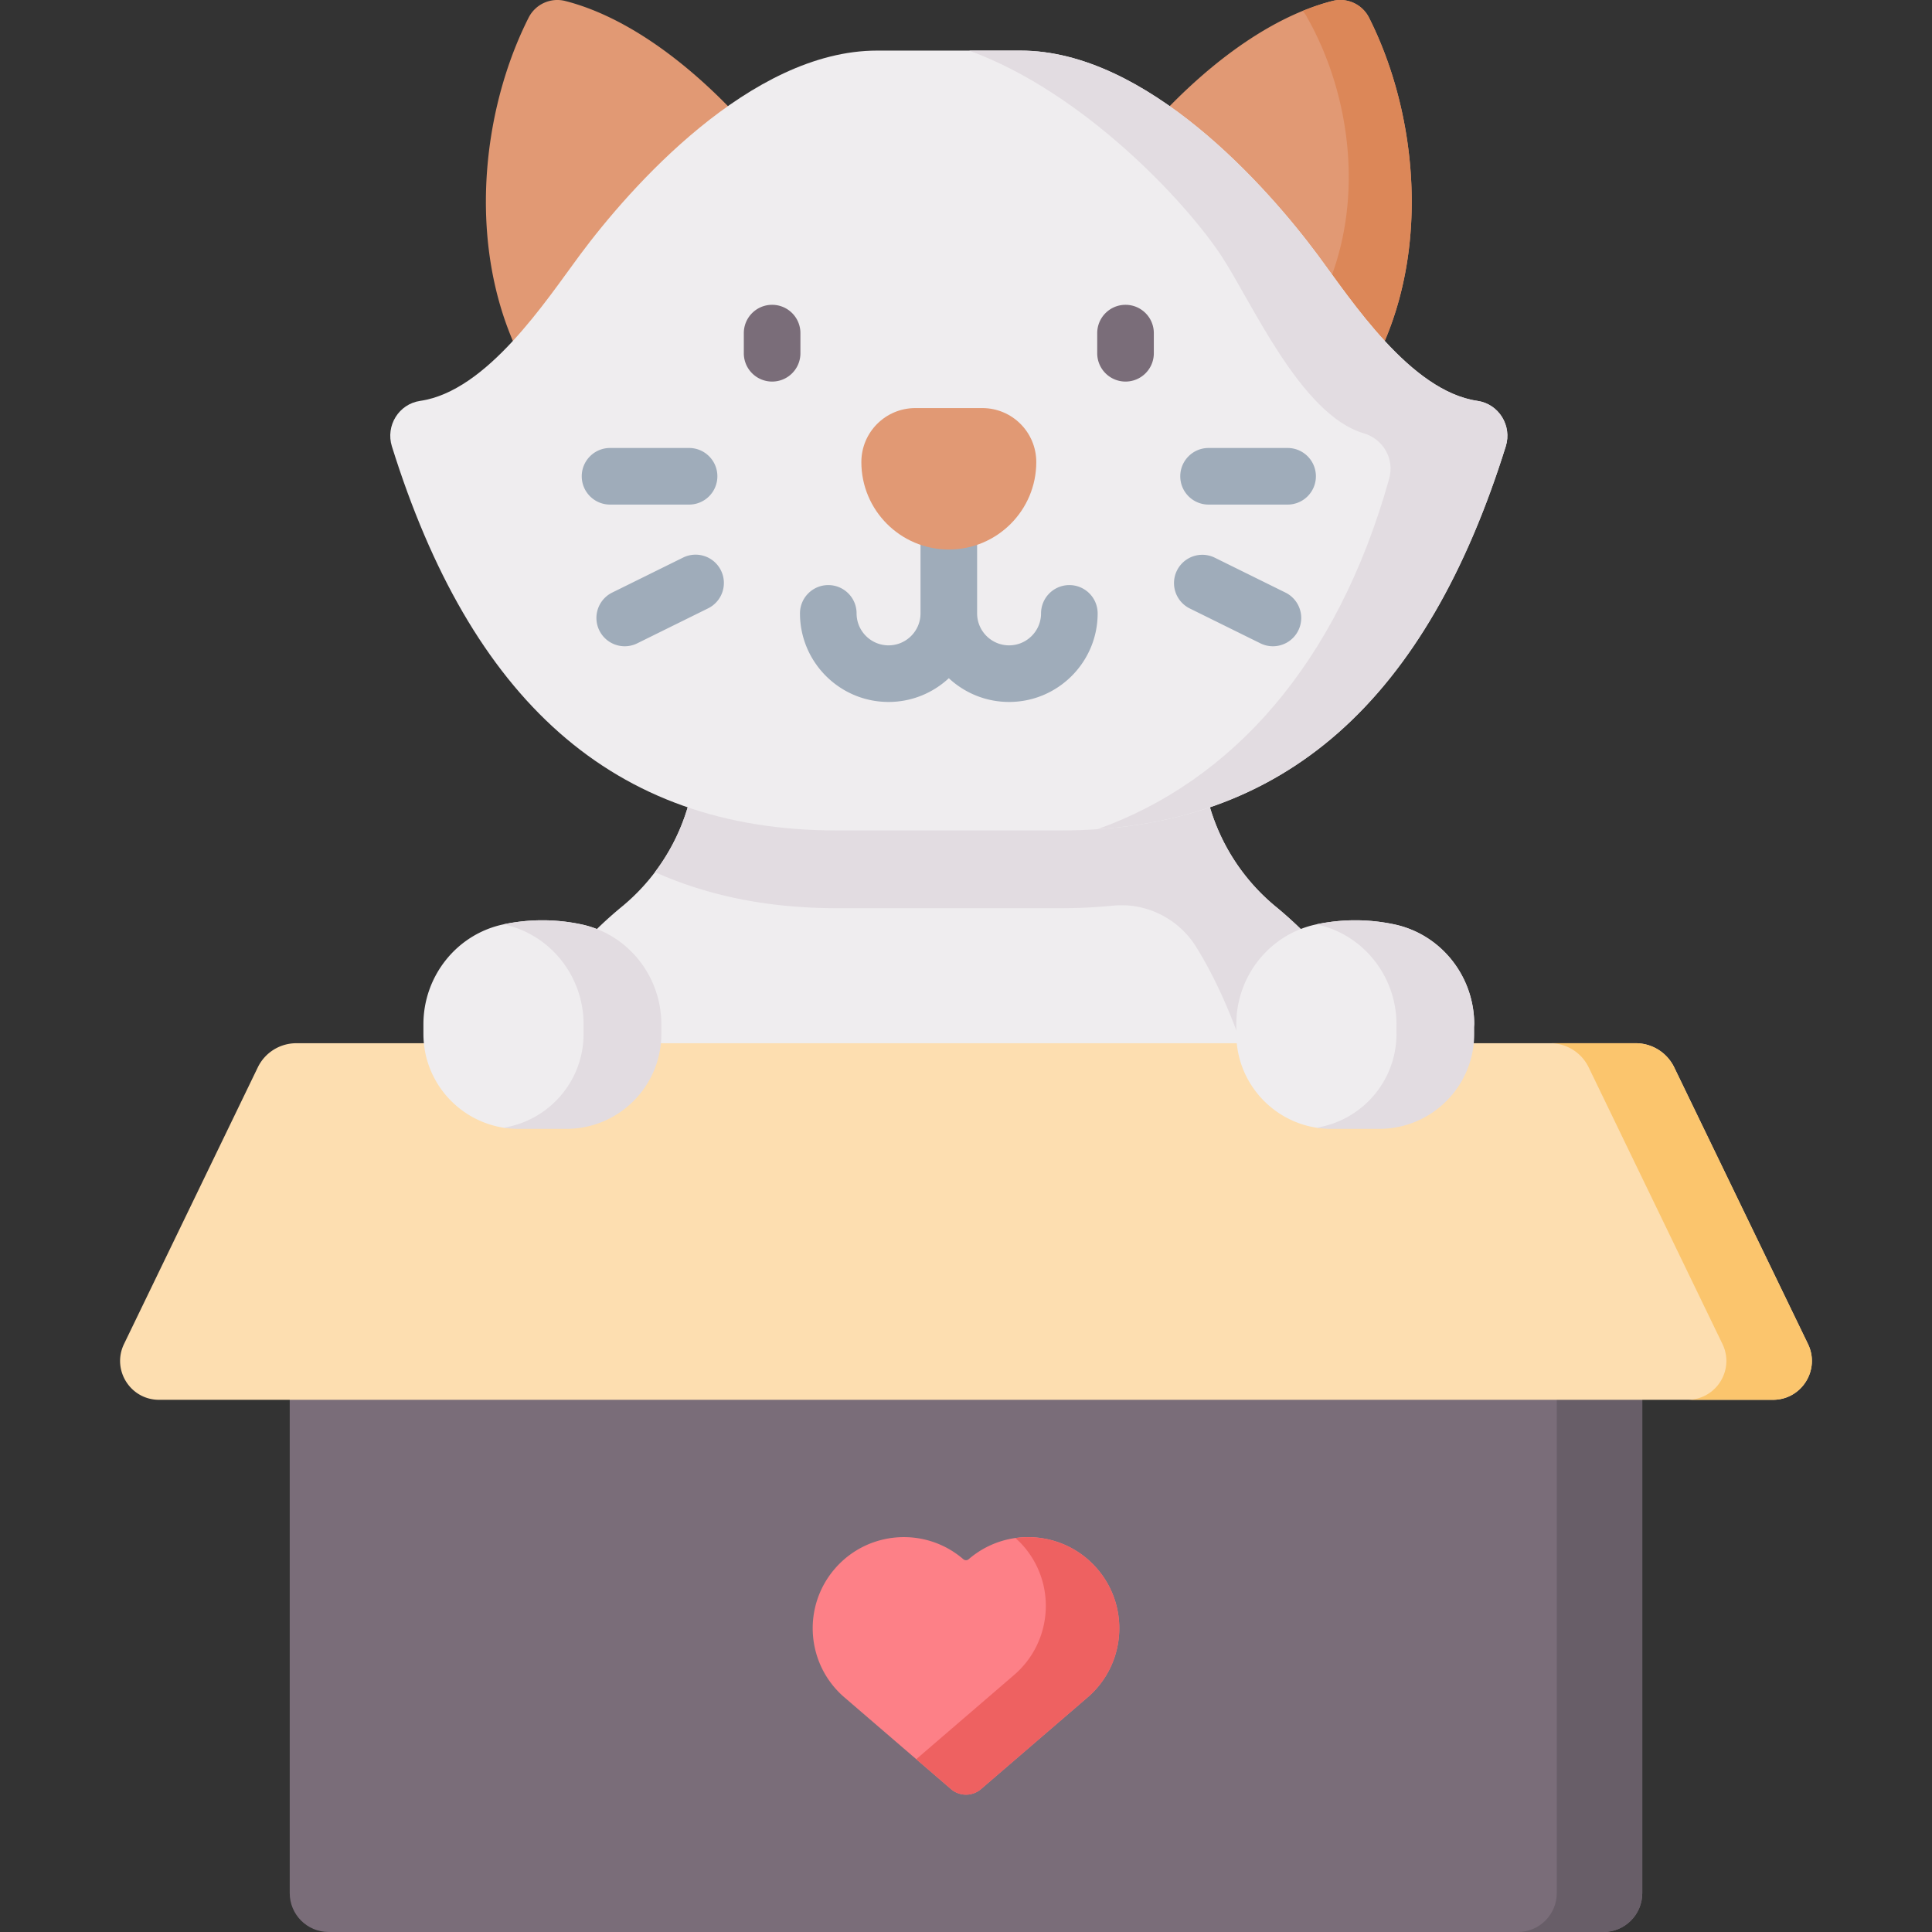 <svg viewBox="0 0 512 512" xmlns="http://www.w3.org/2000/svg"><rect x="0" y="0" width="512" height="512" fill="#333333" stroke="none"/><g><path d="M338.116 240.292a54 54 0 0 1-19.698-41.705v-34.344H184.476v34.344a53.999 53.999 0 0 1-19.698 41.705c-38.345 31.538-48.991 85.812-25.4 129.498l8.192 15.17h207.755l8.192-15.17c23.59-43.687 12.944-97.961-25.401-129.498z" fill="#efedef"></path><path d="M338.116 240.292a54.002 54.002 0 0 1-19.698-41.705v-34.344H184.476v34.344a53.989 53.989 0 0 1-10.914 32.527c14.124 6.329 30.113 9.565 48.151 9.565h59.471c4.715 0 9.288-.224 13.724-.666 8.822-.88 17.368 3.37 22.06 10.892 17.105 27.421 30.491 82.377 13.528 118.885l-7.049 15.17h31.879l8.192-15.17c23.589-43.687 12.944-97.961-25.402-129.498z" fill="#e2dce1"></path><path d="M353.074.268c-34.987 8.936-71.061 56.014-77.029 82.619l57.117 44.236c47.16-24.934 48.452-85.186 29.639-122.452a8.518 8.518 0 0 0-9.727-4.403z" fill="#e19974"></path><path d="M362.801 4.672a8.518 8.518 0 0 0-9.726-4.404c-2.611.667-5.227 1.569-7.837 2.637.325.369.621.763.868 1.191 18.814 32.675 17.521 85.504-29.639 107.367l-28.611-19.429 45.306 35.089c47.16-24.934 48.452-85.186 29.639-122.451z" fill="#dc8758"></path><path d="M149.82.268c34.987 8.936 71.061 56.014 77.029 82.619l-57.117 44.236c-47.16-24.934-48.452-85.186-29.639-122.452A8.518 8.518 0 0 1 149.82.268z" fill="#e19974"></path><path d="M349.229 67.59c-13.251-17.853-45.224-54.183-78.778-54.183h-38.008c-33.554 0-65.527 36.331-78.778 54.183-9.011 12.14-24.582 36.077-42.316 38.648-5.665.821-9.204 6.588-7.496 12.052 20.833 66.635 58.216 101.785 117.859 101.785h59.471c59.643 0 97.026-35.151 117.859-101.785 1.708-5.463-1.831-11.23-7.496-12.052-17.735-2.571-33.306-26.508-42.317-38.648z" fill="#efedef"></path><path d="M391.545 106.238c-17.734-2.571-33.305-26.508-42.316-38.648-13.251-17.853-45.224-54.183-78.778-54.183h-13.622c30.318 11.07 57.235 39.934 66.706 54.183 8.069 12.14 21.1 42.338 37.893 47.244 4.933 1.441 8.242 6.588 6.713 12.052-13.822 49.371-41.911 80.185-77.257 92.848 54.024-3.67 88.479-38.503 108.158-101.444 1.708-5.464-1.832-11.23-7.497-12.052z" fill="#e2dce1"></path><path d="M283.389 155.054a7.499 7.499 0 0 0-7.5 7.5c0 4.671-3.8 8.471-8.471 8.471s-8.471-3.8-8.471-8.471v-28.388c0-4.143-3.357-7.5-7.5-7.5s-7.5 3.357-7.5 7.5v28.388c0 4.671-3.8 8.471-8.471 8.471s-8.472-3.8-8.472-8.471c0-4.143-3.357-7.5-7.5-7.5s-7.5 3.357-7.5 7.5c0 12.941 10.529 23.471 23.472 23.471 6.164 0 11.778-2.393 15.971-6.293 4.193 3.901 9.806 6.293 15.971 6.293 12.941 0 23.471-10.529 23.471-23.471a7.5 7.5 0 0 0-7.5-7.5z" fill="#9facba"></path><path d="M228.268 122.449c0 12.801 10.378 23.179 23.179 23.179s23.179-10.378 23.179-23.179c0-7.9-6.404-14.304-14.304-14.304h-17.749c-7.901-.001-14.305 6.403-14.305 14.304z" fill="#e19974"></path><g fill="#7a6d79"><path d="M298.275 101.119a7.499 7.499 0 0 1-7.5-7.5v-5.34c0-4.143 3.357-7.5 7.5-7.5s7.5 3.357 7.5 7.5v5.34c0 4.143-3.357 7.5-7.5 7.5zM204.619 101.119a7.499 7.499 0 0 1-7.5-7.5v-5.34c0-4.143 3.357-7.5 7.5-7.5s7.5 3.357 7.5 7.5v5.34c0 4.143-3.357 7.5-7.5 7.5z" fill="#7a6d79"></path></g><g fill="#9facba"><path d="M341.227 133.719h-20.944c-4.143 0-7.5-3.357-7.5-7.5s3.357-7.5 7.5-7.5h20.944c4.143 0 7.5 3.357 7.5 7.5s-3.358 7.5-7.5 7.5zM337.332 171.266a7.466 7.466 0 0 1-3.314-.777l-18.779-9.271a7.5 7.5 0 0 1 6.641-13.449l18.779 9.271a7.5 7.5 0 0 1 3.404 10.045 7.503 7.503 0 0 1-6.731 4.181zM182.611 133.719h-20.944c-4.143 0-7.5-3.357-7.5-7.5s3.357-7.5 7.5-7.5h20.944c4.143 0 7.5 3.357 7.5 7.5s-3.357 7.5-7.5 7.5zM165.563 171.266a7.498 7.498 0 0 1-6.73-4.182 7.5 7.5 0 0 1 3.404-10.045l18.779-9.271a7.498 7.498 0 0 1 10.045 3.404 7.5 7.5 0 0 1-3.404 10.045l-18.779 9.271a7.464 7.464 0 0 1-3.315.778z" fill="#9facba"></path></g><path d="M76.78 315.314v186.384c0 5.69 4.612 10.302 10.302 10.302h337.836c5.69 0 10.302-4.612 10.302-10.302V315.314z" fill="#7a6d79"></path><path d="M412.556 315.314v186.384c0 5.69-4.612 10.302-10.302 10.302h22.664c5.689 0 10.302-4.612 10.302-10.302V315.314z" fill="#685e68"></path><path d="m68.317 282.864-35.451 73.311c-3.308 6.841 1.676 14.787 9.274 14.787h427.72c7.599 0 12.582-7.946 9.274-14.787l-35.451-73.311a11.331 11.331 0 0 0-10.202-6.399H78.519a11.335 11.335 0 0 0-10.202 6.399z" fill="#fddeb0"></path><path d="m479.134 356.175-35.451-73.311a11.332 11.332 0 0 0-10.202-6.399h-22.664c4.346 0 8.31 2.486 10.202 6.399l35.451 73.311c3.308 6.841-1.676 14.787-9.274 14.787h22.664c7.598 0 12.582-7.946 9.274-14.787z" fill="#fbc56d"></path><path d="M369.406 244.951a49.726 49.726 0 0 0-20.494 0c-12.458 2.595-21.278 13.757-21.278 26.483v2.552c0 12.661 9.347 23.14 21.517 24.911 1.194.174 2.402-.071 3.644-.071l12.607-.047c13.904 0 24.865-10.873 24.865-24.776l.417-2.569c0-12.725-8.82-23.887-21.278-26.483z" fill="#efedef"></path><path d="M369.406 244.951a49.726 49.726 0 0 0-20.494 0l-.055.014c12.428 2.617 21.223 13.762 21.223 26.469v2.553c0 12.559-9.197 22.967-21.223 24.864 1.288.203 2.607.311 3.952.311h12.7c13.904 0 25.175-11.271 25.175-25.175v-2.553c0-12.726-8.82-23.887-21.278-26.483z" fill="#e2dce1"></path><path d="M153.982 244.951a49.726 49.726 0 0 0-20.494 0c-12.458 2.595-21.278 13.757-21.278 26.483v2.552c0 12.631 9.302 23.089 21.43 24.898 1.222.182 2.359.096 3.632.096l12.593-.312c13.904 0 24.663-10.657 24.663-24.561l-.205-2.666c0-12.724-7.883-23.894-20.341-26.49z" fill="#efedef"></path><path d="M153.982 244.951a49.726 49.726 0 0 0-20.494 0l-.055.014c12.428 2.617 21.223 13.762 21.223 26.469v2.553c0 12.559-9.197 22.967-21.223 24.864 1.288.203 2.607.311 3.952.311h12.7c13.904 0 25.175-11.271 25.175-25.175v-2.553c0-12.726-8.82-23.887-21.278-26.483z" fill="#e2dce1"></path><path d="M259.969 474.134a6.084 6.084 0 0 1-7.938 0l-28.258-24.318c-10.111-8.701-11.253-23.952-2.552-34.063 8.702-10.111 23.951-11.254 34.063-2.553a1.093 1.093 0 0 0 1.433 0c10.111-8.701 25.362-7.557 34.063 2.553 8.701 10.111 7.558 25.361-2.552 34.063z" fill="#fd8087"></path><path d="M290.779 415.754c-5.564-6.465-13.803-9.243-21.666-8.146.764.687 1.506 1.41 2.194 2.209 8.701 10.111 7.558 25.361-2.552 34.063l-25.941 22.324 9.217 7.932a6.084 6.084 0 0 0 7.938 0l28.258-24.318c10.111-8.703 11.253-23.953 2.552-34.064z" fill="#ee6161"></path></g></svg>